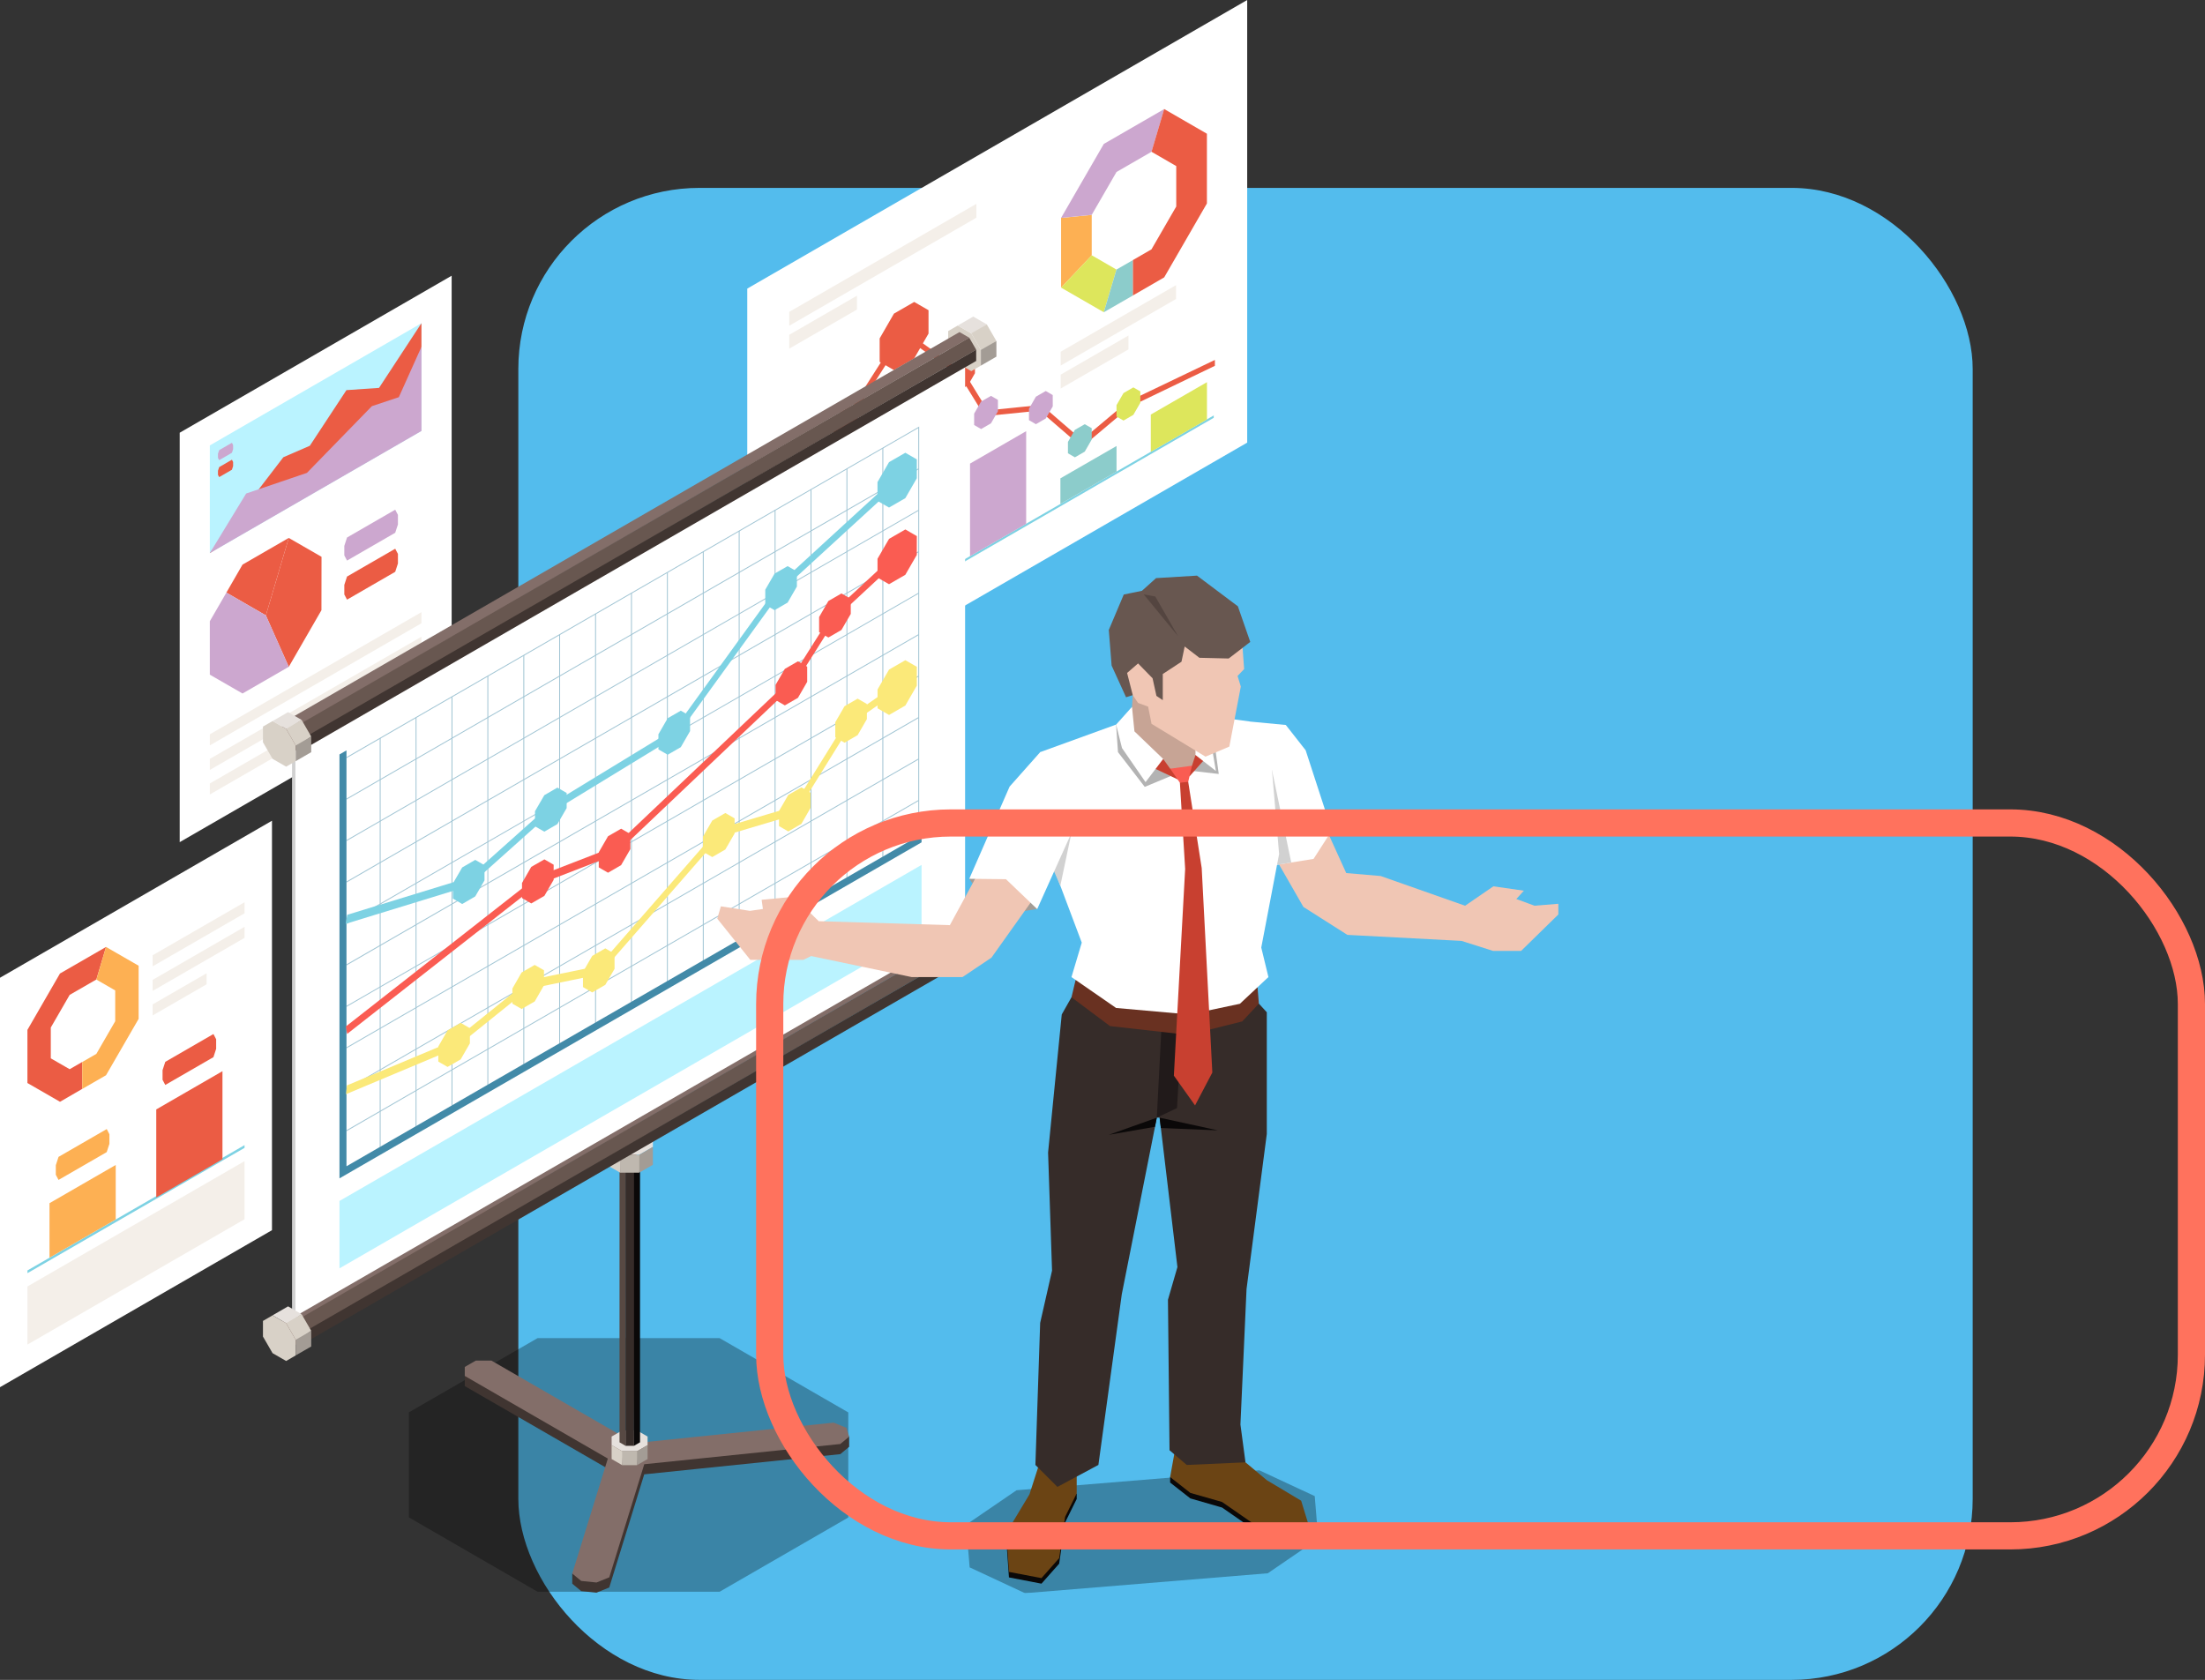 <svg xmlns="http://www.w3.org/2000/svg" xmlns:xlink="http://www.w3.org/1999/xlink" width="243.5" height="185.532" viewBox="0 0 243.5 185.532">
  <rect x="0" y="0" width="243.5" height="185.532" fill="#333333" stroke="none"/>
  <defs>
    <clipPath id="clip-path">
      <rect id="Rectángulo_401523" data-name="Rectángulo 401523" width="172.098" height="175.959" fill="none"/>
    </clipPath>
    <clipPath id="clip-path-2">
      <rect id="Rectángulo_401515" data-name="Rectángulo 401515" width="172.098" height="175.958" fill="none"/>
    </clipPath>
    <clipPath id="clip-path-3">
      <rect id="Rectángulo_401514" data-name="Rectángulo 401514" width="48.518" height="28.013" fill="none"/>
    </clipPath>
    <clipPath id="clip-path-5">
      <rect id="Rectángulo_401516" data-name="Rectángulo 401516" width="63.244" height="79.623" fill="none"/>
    </clipPath>
    <clipPath id="clip-path-7">
      <rect id="Rectángulo_401518" data-name="Rectángulo 401518" width="38.883" height="13.575" fill="none"/>
    </clipPath>
    <clipPath id="clip-path-9">
      <rect id="Rectángulo_401520" data-name="Rectángulo 401520" width="2.833" height="3.101" fill="none"/>
    </clipPath>
    <clipPath id="clip-path-10">
      <rect id="Rectángulo_401521" data-name="Rectángulo 401521" width="6.099" height="6.878" fill="none"/>
    </clipPath>
  </defs>
  <g id="Grupo_1100076" data-name="Grupo 1100076" transform="translate(-1020 -8935.855)">
    <g id="Grupo_1099744" data-name="Grupo 1099744" transform="translate(0 1902)">
      <rect id="Rectángulo_401023" data-name="Rectángulo 401023" width="160.605" height="164.781" rx="20" transform="translate(1077.24 7054.606)" fill="#53bced"/>
      <g id="Grupo_1099725" data-name="Grupo 1099725" transform="translate(1020 7033.855)">
        <g id="Grupo_1099724" data-name="Grupo 1099724" clip-path="url(#clip-path)">
          <path id="Trazado_876182" data-name="Trazado 876182" d="M0,56.587v45.22L30.035,84.467V39.247Z" transform="translate(0 51.399)" fill="#fff"/>
          <path id="Trazado_876183" data-name="Trazado 876183" d="M8.923,48.876l-2.949,1.7L3.89,54.184v3.4l2.083,1.2,1.388-.8v2.975L4.909,62.383l-3.6-2.074V54.44l3.594-6.224L9.99,45.282Z" transform="translate(1.719 59.304)" fill="#eb5c44"/>
          <path id="Trazado_876184" data-name="Trazado 876184" d="M3.932,57.99l1.561-.9,2.081-3.605v-3.4l-2.081-1.2L6.56,45.282l3.6,2.074v5.869l-3.6,6.227L3.932,60.965Z" transform="translate(5.149 59.303)" fill="#fdb053"/>
          <path id="Trazado_876185" data-name="Trazado 876185" d="M17.45,44.364,7.3,50.223V49l10.153-5.86Z" transform="translate(9.556 56.504)" fill="#f4efe9"/>
          <path id="Trazado_876186" data-name="Trazado 876186" d="M17.45,45.539,7.3,51.4V50.179l10.153-5.86Z" transform="translate(9.556 58.042)" fill="#f4efe9"/>
          <path id="Trazado_876187" data-name="Trazado 876187" d="M13.26,47.759,7.3,51.2V49.981L13.26,46.54Z" transform="translate(9.556 60.95)" fill="#f4efe9"/>
          <path id="Trazado_876188" data-name="Trazado 876188" d="M25.286,55.061,1.312,68.9v-.3L25.286,54.758Z" transform="translate(1.719 71.714)" fill="#7dd2e3"/>
          <path id="Trazado_876189" data-name="Trazado 876189" d="M9.68,55.707,2.367,59.929l0,6.019L9.68,61.725Z" transform="translate(3.1 72.956)" fill="#fdb053"/>
          <path id="Trazado_876190" data-name="Trazado 876190" d="M14.783,51.223,7.471,55.447v9.721l7.312-4.222Z" transform="translate(9.784 67.083)" fill="#eb5c44"/>
          <path id="Trazado_876191" data-name="Trazado 876191" d="M8.292,53.991,2.969,57.063l-.3.922V59.04l.3.568,5.319-3.07.3-.919V54.563Z" transform="translate(3.495 70.708)" fill="#fdb053"/>
          <path id="Trazado_876192" data-name="Trazado 876192" d="M13.393,49.446,8.074,52.518l-.3.922V54.5l.3.57L13.393,52l.3-.922V50.021Z" transform="translate(10.177 64.757)" fill="#eb5c44"/>
          <path id="Trazado_876193" data-name="Trazado 876193" d="M25.286,61.941,1.312,75.783V69.364L25.286,55.525Z" transform="translate(1.719 72.717)" fill="#f4efe9"/>
          <path id="Trazado_876194" data-name="Trazado 876194" d="M38.624,58.405,8.592,75.744V30.525L38.624,13.185Z" transform="translate(11.252 17.267)" fill="#fff"/>
          <path id="Trazado_876195" data-name="Trazado 876195" d="M15.185,34.28h0l-4.361-2.518,1.783-3.093,5.107-2.947Z" transform="translate(14.175 33.688)" fill="#eb5c44"/>
          <path id="Trazado_876196" data-name="Trazado 876196" d="M15.241,25.724l3.617,2.083-.009,5.9-3.608,6.255-2.529-5.677Z" transform="translate(16.648 33.689)" fill="#eb5c44"/>
          <path id="Trazado_876197" data-name="Trazado 876197" d="M16.222,30.856h0l2.529,5.677L13.644,39.48,10.032,37.4V31.5l1.829-3.162Z" transform="translate(13.138 37.113)" fill="#cca7cf"/>
          <path id="Trazado_876198" data-name="Trazado 876198" d="M33.4,30.5,10.032,43.986V42.764L33.4,29.273Z" transform="translate(13.139 38.337)" fill="#f4efe9"/>
          <path id="Trazado_876199" data-name="Trazado 876199" d="M33.4,31.666,10.032,45.159V43.939L33.4,30.449Z" transform="translate(13.139 39.877)" fill="#f4efe9"/>
          <path id="Trazado_876200" data-name="Trazado 876200" d="M23.756,35.254,10.033,43.176V41.959l13.724-7.927Z" transform="translate(13.139 44.57)" fill="#f4efe9"/>
          <path id="Trazado_876201" data-name="Trazado 876201" d="M33.4,27.352,10.032,40.842V28.95L33.4,15.457Z" transform="translate(13.139 20.243)" fill="#baf3ff"/>
          <path id="Trazado_876202" data-name="Trazado 876202" d="M10.556,21.986l-.134.4v.457l.134.249,1.407-.815.129-.4V21.42l-.129-.247Z" transform="translate(13.649 27.729)" fill="#cca7cf"/>
          <path id="Trazado_876203" data-name="Trazado 876203" d="M10.556,22.8l-.134.4v.457l.134.249,1.407-.815.129-.4v-.46l-.129-.247Z" transform="translate(13.649 28.788)" fill="#eb5c44"/>
          <path id="Trazado_876204" data-name="Trazado 876204" d="M10.032,40.844l8.118-10.585,2.926-1.27,4.042-6.144,3.6-.247L33.4,15.456v2.605L32.08,26.348Z" transform="translate(13.139 20.242)" fill="#eb5c44"/>
          <path id="Trazado_876205" data-name="Trazado 876205" d="M10.032,39.367l4.012-6.58,6.712-2.28,7.171-7.368,2.977-.991,2.5-5.564v9.292Z" transform="translate(13.139 21.719)" fill="#cca7cf"/>
          <path id="Trazado_876206" data-name="Trazado 876206" d="M22.087,24.373l-5.321,3.072-.3.922V29.42l.3.573,5.321-3.072.3-.919V24.946Z" transform="translate(21.557 31.92)" fill="#cca7cf"/>
          <path id="Trazado_876207" data-name="Trazado 876207" d="M22.087,26.24l-5.321,3.072-.3.922v1.056l.3.573,5.321-3.074.3-.919V26.813Z" transform="translate(21.557 34.365)" fill="#eb5c44"/>
          <path id="Trazado_876208" data-name="Trazado 876208" d="M90.937,0,35.729,31.873V80.759L90.937,48.884Z" transform="translate(46.792 0.001)" fill="#fff"/>
          <path id="Trazado_876209" data-name="Trazado 876209" d="M50.733,18.31v-7.7l3.384-.333v4.465Z" transform="translate(66.443 13.456)" fill="#fdb053"/>
          <path id="Trazado_876210" data-name="Trazado 876210" d="M55.45,18.5,50.733,15.78l3.384-3.573,2.732,1.58Z" transform="translate(66.443 15.986)" fill="#dde65c"/>
          <path id="Trazado_876211" data-name="Trazado 876211" d="M54.175,13.486,56,12.435v3.908L52.776,18.2Z" transform="translate(69.117 16.286)" fill="#8ccccb"/>
          <path id="Trazado_876212" data-name="Trazado 876212" d="M50.733,17.234,55.45,9.067l6.673-3.852-1.4,4.716-3.869,2.233L54.117,16.9Z" transform="translate(66.443 6.83)" fill="#cca7cf"/>
          <path id="Trazado_876213" data-name="Trazado 876213" d="M54.17,21.892l2.046-1.183,2.735-4.732V11.513l-2.732-1.58,1.4-4.719L62.337,7.94v7.7l-4.716,8.165L54.17,25.8Z" transform="translate(70.943 6.829)" fill="#eb5c44"/>
          <path id="Trazado_876214" data-name="Trazado 876214" d="M63.456,15.165,50.714,22.521V20.99l12.742-7.356Z" transform="translate(66.417 17.855)" fill="#f4efe9"/>
          <path id="Trazado_876215" data-name="Trazado 876215" d="M58.2,17.575,50.714,21.9V20.365L58.2,16.044Z" transform="translate(66.417 21.012)" fill="#f4efe9"/>
          <path id="Trazado_876216" data-name="Trazado 876216" d="M58.4,11.279,37.736,23.209V21.677L58.4,9.748Z" transform="translate(49.42 12.767)" fill="#f4efe9"/>
          <path id="Trazado_876217" data-name="Trazado 876217" d="M45.219,15.67l-7.483,4.319V18.46l7.483-4.321Z" transform="translate(49.42 18.517)" fill="#f4efe9"/>
          <path id="Trazado_876218" data-name="Trazado 876218" d="M85.075,20.125,37.383,47.658l0-.256L85.075,19.866Z" transform="translate(48.959 26.017)" fill="#7dd2e3"/>
          <path id="Trazado_876219" data-name="Trazado 876219" d="M43.932,27.832l-6.2,3.578v5.1l6.2-3.578Z" transform="translate(49.419 36.45)" fill="#fdb053"/>
          <path id="Trazado_876220" data-name="Trazado 876220" d="M48.255,18.045l-6.2,3.578V43.555l6.2-3.578Z" transform="translate(55.081 23.632)" fill="#eb5c44"/>
          <path id="Trazado_876221" data-name="Trazado 876221" d="M52.579,20.618,46.38,24.2V34.429l6.2-3.578Z" transform="translate(60.741 27.002)" fill="#cca7cf"/>
          <path id="Trazado_876222" data-name="Trazado 876222" d="M56.9,21.327,50.7,24.9v2.827L56.9,24.151Z" transform="translate(66.401 27.93)" fill="#8ccccb"/>
          <path id="Trazado_876223" data-name="Trazado 876223" d="M61.223,18.275l-6.2,3.575v4.118l6.2-3.578Z" transform="translate(72.062 23.934)" fill="#dde65c"/>
          <path id="Trazado_876224" data-name="Trazado 876224" d="M37.273,46.284V45.176L43.1,36.233l1.185-10.255,6.546-10.259,6.892,4.917,2.518,4.1,5.957-.6L70.664,28l5-4.194,9.682-4.64v.651l-9.384,4.518L70.659,28.8l-4.665-4.035-6.074.61-2.684-4.365-6.241-4.428-6.167,9.666L43.639,36.5Z" transform="translate(48.815 20.586)" fill="#eb5c44"/>
          <path id="Trazado_876225" data-name="Trazado 876225" d="M41.952,24.338l-.771-.443-1.088.628-.771,1.333v1.259l.771.443,1.088-.628.771-1.335Z" transform="translate(51.496 31.293)" fill="#fdb053"/>
          <path id="Trazado_876226" data-name="Trazado 876226" d="M42.479,19.881l-.771-.443-1.088.628L39.848,21.4v1.254l.771.446,1.088-.631.771-1.333Z" transform="translate(52.187 25.457)" fill="#eb5c44"/>
          <path id="Trazado_876227" data-name="Trazado 876227" d="M48.106,17.557l-.769-.446-1.09.628-.769,1.333v1.256l.769.446,1.09-.628.769-1.335Z" transform="translate(59.559 22.41)" fill="#eb5c44"/>
          <path id="Trazado_876228" data-name="Trazado 876228" d="M49.2,19.373l-.769-.443-1.09.628-.767,1.333V22.15l.767.443,1.09-.628L49.2,20.63Z" transform="translate(61.002 24.792)" fill="#cca7cf"/>
          <path id="Trazado_876229" data-name="Trazado 876229" d="M51.824,19.143l-.769-.446-1.092.631L49.2,20.661v1.256l.767.446,1.092-.631.769-1.333Z" transform="translate(64.429 24.487)" fill="#cca7cf"/>
          <path id="Trazado_876230" data-name="Trazado 876230" d="M53.687,20.726l-.769-.441-1.088.624-.769,1.335V23.5l.769.443,1.088-.628.769-1.335Z" transform="translate(66.872 26.566)" fill="#8ccccb"/>
          <path id="Trazado_876231" data-name="Trazado 876231" d="M56.014,18.968l-.771-.443-1.086.628-.774,1.333v1.259l.774.441,1.086-.626.771-1.335Z" transform="translate(69.913 24.26)" fill="#dde65c"/>
          <path id="Trazado_876232" data-name="Trazado 876232" d="M47.456,15.351l-1.582-.912L43.636,15.73l-1.577,2.737v2.587l1.577.91,2.238-1.289,1.582-2.742Z" transform="translate(55.082 18.909)" fill="#eb5c44"/>
          <g id="Grupo_1099705" data-name="Grupo 1099705" transform="translate(0 0.001)">
            <g id="Grupo_1099704" data-name="Grupo 1099704" clip-path="url(#clip-path-2)">
              <g id="Grupo_1099703" data-name="Grupo 1099703" transform="translate(45.158 147.787)" opacity="0.3">
                <g id="Grupo_1099702" data-name="Grupo 1099702">
                  <g id="Grupo_1099701" data-name="Grupo 1099701" clip-path="url(#clip-path-3)">
                    <path id="Trazado_876233" data-name="Trazado 876233" d="M68.07,72.193,53.861,63.987l-20.1,0-14.211,8.2,0,11.6L33.763,92h20.1L68.07,83.8Z" transform="translate(-19.552 -63.988)"/>
                  </g>
                </g>
              </g>
            </g>
          </g>
          <path id="Trazado_876234" data-name="Trazado 876234" d="M23.439,65.417l-1.217.88v1.116l15.8,9.123-3.536,11.13-.395.455v1.116l.986.818,1.693.173,1.407-.568,3.864-12.5L63.692,74.93l.979-.813V73l-1.714-.73-22,2.268-15.8-9.121Z" transform="translate(29.103 85.673)" fill="#403531"/>
          <path id="Trazado_876235" data-name="Trazado 876235" d="M23.439,65.063l-1.217.7v.993l15.8,9.125-3.931,12.7.986.815,1.693.173L38.18,89l3.864-12.493,21.648-2.233.979-.815-.3-.975-1.411-.57-22,2.268-15.8-9.123Z" transform="translate(29.103 85.209)" fill="#836e69"/>
          <path id="Trazado_876236" data-name="Trazado 876236" d="M30.408,68.4l-1.164.674v.947l1.164.672H32.05l1.166-.672v-.947L32.05,68.4Z" transform="translate(38.299 89.584)" fill="#e6e1dd"/>
          <path id="Trazado_876237" data-name="Trazado 876237" d="M29.244,70.641l1.164.674L30.5,69.9l-.095-.125-1.164-.672Z" transform="translate(38.299 90.503)" fill="#d8d1c7"/>
          <path id="Trazado_876238" data-name="Trazado 876238" d="M29.748,69.4v1.538H31.39l.136-1.444L31.39,69.4Z" transform="translate(38.959 90.884)" fill="#bfb8af"/>
          <path id="Trazado_876239" data-name="Trazado 876239" d="M30.459,69.777v1.538l1.166-.674V69.1Z" transform="translate(39.89 90.503)" fill="#a39c95"/>
          <path id="Trazado_876240" data-name="Trazado 876240" d="M30.284,55.161l-.663.381v.543l.663.381h.94l.663-.381v-.543l-.663-.381Z" transform="translate(38.793 72.241)" fill="#785b56"/>
          <path id="Trazado_876241" data-name="Trazado 876241" d="M29.621,86.532l.663.386.055-30.9-.055-.072-.663-.383Z" transform="translate(38.793 72.764)" fill="#574943"/>
          <path id="Trazado_876242" data-name="Trazado 876242" d="M29.908,55.726V86.7h.94l.074-30.921-.074-.053Z" transform="translate(39.169 72.981)" fill="#362c29"/>
          <path id="Trazado_876243" data-name="Trazado 876243" d="M30.315,55.943V86.918l.663-.386V55.56Z" transform="translate(39.701 72.763)" fill="#0a0808"/>
          <path id="Trazado_876244" data-name="Trazado 876244" d="M32.617,56.892H30.5L29,56.025l0-1.222L30.5,53.94h2.12l1.5.864v1.222Z" transform="translate(37.98 70.642)" fill="#e6e1dd"/>
          <path id="Trazado_876245" data-name="Trazado 876245" d="M29,56.822l1.494.864.12-1.818-.12-.159L29,54.843Z" transform="translate(37.979 71.824)" fill="#d8d1c7"/>
          <path id="Trazado_876246" data-name="Trazado 876246" d="M29.649,57.2l2.12,0,.166-1.855-.166-.12-2.12,0Z" transform="translate(38.829 72.314)" fill="#bfb8af"/>
          <path id="Trazado_876247" data-name="Trazado 876247" d="M30.567,55.709v1.975l1.5-.864V54.843Z" transform="translate(40.031 71.825)" fill="#a39c95"/>
          <path id="Trazado_876248" data-name="Trazado 876248" d="M48.947,18.264l-1.058-1.832-1.494-.866-1.06.612v1.73l1.06,1.832,1.494.864,1.058-.61Z" transform="translate(59.372 20.386)" fill="#d8d1c7"/>
          <path id="Trazado_876249" data-name="Trazado 876249" d="M45.793,16.125l1.494.866.2.023L49,16l-1.494-.864Z" transform="translate(59.972 19.827)" fill="#e6e1dd"/>
          <path id="Trazado_876250" data-name="Trazado 876250" d="M47.5,18.333,46.44,16.5l1.711-.989,1.058,1.832-1.522,1.074Z" transform="translate(60.82 20.316)" fill="#d8d1c7"/>
          <path id="Trazado_876251" data-name="Trazado 876251" d="M46.9,17.295v1.73l1.714-.991V16.306Z" transform="translate(61.42 21.355)" fill="#a39c95"/>
          <path id="Trazado_876252" data-name="Trazado 876252" d="M48.947,46.681l-1.058-1.832-1.494-.866-1.06.61v1.73l1.06,1.834,1.494.864,1.058-.612Z" transform="translate(59.372 57.602)" fill="#d8d1c7"/>
          <path id="Trazado_876253" data-name="Trazado 876253" d="M45.793,44.542l1.494.866.2.023L49,44.419l-1.494-.864Z" transform="translate(59.972 57.042)" fill="#e6e1dd"/>
          <path id="Trazado_876254" data-name="Trazado 876254" d="M47.5,46.752,46.44,44.92l1.711-.991,1.058,1.834-1.522,1.072Z" transform="translate(60.82 57.532)" fill="#d8d1c7"/>
          <path id="Trazado_876255" data-name="Trazado 876255" d="M46.9,45.712V47.44l1.714-.989V44.724Z" transform="translate(61.42 58.572)" fill="#a39c95"/>
          <path id="Trazado_876256" data-name="Trazado 876256" d="M16.092,64.752l-.767-1.321-1.079-.624-.762.441v1.245l.762,1.321,1.079.624L16.092,66Z" transform="translate(17.66 82.255)" fill="#785b56"/>
          <path id="Trazado_876257" data-name="Trazado 876257" d="M14.893,87.674l-1.079-.624L87.866,44.3l1.081.624L15.036,87.688Z" transform="translate(18.092 58.013)" fill="#836e69"/>
          <path id="Trazado_876258" data-name="Trazado 876258" d="M15.048,88.641l-.767-1.321L88.333,44.566l.764,1.321L15.184,88.7Z" transform="translate(18.703 58.366)" fill="#685750"/>
          <path id="Trazado_876259" data-name="Trazado 876259" d="M14.613,89.137V87.892L88.663,45.139v1.247Z" transform="translate(19.138 59.115)" fill="#403531"/>
          <path id="Trazado_876260" data-name="Trazado 876260" d="M14.319,98.806h-.356v-63h.356L19.945,71.43Z" transform="translate(18.287 46.896)" fill="#d1d1d1"/>
          <path id="Trazado_876261" data-name="Trazado 876261" d="M88.079,80.293l-73.955,42.7V59.781l73.955-42.7Z" transform="translate(18.498 22.375)" fill="#fff"/>
          <path id="Trazado_876262" data-name="Trazado 876262" d="M16.092,36.335l-.767-1.321-1.079-.624-.762.439v1.25l.762,1.319,1.079.624.767-.439Z" transform="translate(17.66 45.039)" fill="#785b56"/>
          <path id="Trazado_876263" data-name="Trazado 876263" d="M14.893,59.256l-1.079-.624L87.866,15.879l1.081.624L15.036,59.273Z" transform="translate(18.092 20.796)" fill="#836e69"/>
          <path id="Trazado_876264" data-name="Trazado 876264" d="M15.048,60.224,14.281,58.9,88.333,16.149l.764,1.321L15.184,60.284Z" transform="translate(18.703 21.15)" fill="#685750"/>
          <path id="Trazado_876265" data-name="Trazado 876265" d="M14.613,60.722V59.475L88.663,16.721v1.245Z" transform="translate(19.138 21.899)" fill="#403531"/>
          <path id="Trazado_876266" data-name="Trazado 876266" d="M16.187,37.176l-1.056-1.832-1.5-.864-1.06.61v1.73l1.06,1.832,1.5.864,1.056-.61Z" transform="translate(16.468 45.158)" fill="#d8d1c7"/>
          <path id="Trazado_876267" data-name="Trazado 876267" d="M13.033,35.04l1.5.864.2.023,1.513-1.012-1.5-.862Z" transform="translate(17.068 44.598)" fill="#e6e1dd"/>
          <path id="Trazado_876268" data-name="Trazado 876268" d="M14.737,37.248l-1.056-1.832,1.709-.991,1.06,1.834-1.524,1.074Z" transform="translate(17.918 45.086)" fill="#d8d1c7"/>
          <path id="Trazado_876269" data-name="Trazado 876269" d="M14.139,36.208V37.94l1.714-.993V35.22Z" transform="translate(18.517 46.125)" fill="#a39c95"/>
          <path id="Trazado_876270" data-name="Trazado 876270" d="M16.187,65.6l-1.056-1.832-1.5-.866-1.06.612v1.728l1.06,1.834,1.5.864,1.056-.612Z" transform="translate(16.468 82.373)" fill="#d8d1c7"/>
          <path id="Trazado_876271" data-name="Trazado 876271" d="M13.033,63.457l1.5.866.2.025,1.513-1.014-1.5-.866Z" transform="translate(17.068 81.812)" fill="#e6e1dd"/>
          <path id="Trazado_876272" data-name="Trazado 876272" d="M14.737,65.666l-1.056-1.832,1.709-.991,1.06,1.834-1.524,1.072Z" transform="translate(17.918 82.302)" fill="#d8d1c7"/>
          <path id="Trazado_876273" data-name="Trazado 876273" d="M14.139,64.626v1.728l1.714-.986v-1.73Z" transform="translate(18.517 83.342)" fill="#a39c95"/>
          <g id="Grupo_1099710" data-name="Grupo 1099710" transform="translate(0 0.001)">
            <g id="Grupo_1099709" data-name="Grupo 1099709" clip-path="url(#clip-path-2)">
              <g id="Grupo_1099708" data-name="Grupo 1099708" transform="translate(38.262 47.106)" opacity="0.5">
                <g id="Grupo_1099707" data-name="Grupo 1099707">
                  <g id="Grupo_1099706" data-name="Grupo 1099706" clip-path="url(#clip-path-5)">
                    <path id="Trazado_876274" data-name="Trazado 876274" d="M79.811,65.623l-.1.06,0-45.114L16.566,57.025v-.115L79.811,20.4Z" transform="translate(-16.567 -20.396)" fill="#428aa8"/>
                    <path id="Trazado_876275" data-name="Trazado 876275" d="M42.289,66.585l-.1.058V21.469l.1-.058Z" transform="translate(16.991 -19.066)" fill="#428aa8"/>
                    <path id="Trazado_876276" data-name="Trazado 876276" d="M40.567,67.575l-.095.055V22.459l.1-.055Z" transform="translate(14.742 -17.767)" fill="#428aa8"/>
                    <path id="Trazado_876277" data-name="Trazado 876277" d="M38.856,68.566l-.1.06V23.452l.1-.058Z" transform="translate(12.492 -16.47)" fill="#428aa8"/>
                    <path id="Trazado_876278" data-name="Trazado 876278" d="M37.137,69.559l-.1.058V24.442l.1-.058Z" transform="translate(10.244 -15.173)" fill="#428aa8"/>
                    <path id="Trazado_876279" data-name="Trazado 876279" d="M35.419,70.548l-.1.055V25.434l.1-.058Z" transform="translate(7.997 -13.874)" fill="#428aa8"/>
                    <path id="Trazado_876280" data-name="Trazado 876280" d="M33.705,71.541l-.1.058,0-45.174.1-.058Z" transform="translate(5.746 -12.576)" fill="#428aa8"/>
                    <path id="Trazado_876281" data-name="Trazado 876281" d="M31.988,72.532l-.1.058V27.418l.1-.06Z" transform="translate(3.5 -11.279)" fill="#428aa8"/>
                    <path id="Trazado_876282" data-name="Trazado 876282" d="M30.269,73.522l-.1.055V28.405l.1-.055Z" transform="translate(1.252 -9.98)" fill="#428aa8"/>
                    <path id="Trazado_876283" data-name="Trazado 876283" d="M28.554,74.514l-.1.058V29.4l.1-.06Z" transform="translate(-0.997 -8.683)" fill="#428aa8"/>
                    <path id="Trazado_876284" data-name="Trazado 876284" d="M26.835,75.506l-.1.053V30.389l.1-.058Z" transform="translate(-3.245 -7.384)" fill="#428aa8"/>
                    <path id="Trazado_876285" data-name="Trazado 876285" d="M25.125,76.5l-.1.058V31.38l.1-.058Z" transform="translate(-5.493 -6.086)" fill="#428aa8"/>
                    <path id="Trazado_876286" data-name="Trazado 876286" d="M23.4,77.486l-.1.058V32.369l.1-.055Z" transform="translate(-7.74 -4.788)" fill="#428aa8"/>
                    <path id="Trazado_876287" data-name="Trazado 876287" d="M21.692,78.477l-.1.055V33.363l.1-.058Z" transform="translate(-9.99 -3.489)" fill="#428aa8"/>
                    <path id="Trazado_876288" data-name="Trazado 876288" d="M19.969,79.467l-.1.058V34.352l.1-.055Z" transform="translate(-12.237 -2.191)" fill="#428aa8"/>
                    <path id="Trazado_876289" data-name="Trazado 876289" d="M18.258,80.459l-.1.058,0-45.174.1-.055Z" transform="translate(-14.487 -0.894)" fill="#428aa8"/>
                    <path id="Trazado_876290" data-name="Trazado 876290" d="M79.756,22.506,16.567,58.989v-.113L79.756,22.39Z" transform="translate(-16.566 -17.784)" fill="#428aa8"/>
                    <path id="Trazado_876291" data-name="Trazado 876291" d="M79.756,24.484,16.567,60.972v-.113L79.756,24.373Z" transform="translate(-16.566 -15.187)" fill="#428aa8"/>
                    <path id="Trazado_876292" data-name="Trazado 876292" d="M79.756,26.47,16.567,62.956V62.84L79.756,26.355Z" transform="translate(-16.566 -12.592)" fill="#428aa8"/>
                    <path id="Trazado_876293" data-name="Trazado 876293" d="M79.756,28.449,16.567,64.934v-.113L79.756,28.338Z" transform="translate(-16.566 -9.995)" fill="#428aa8"/>
                    <path id="Trazado_876294" data-name="Trazado 876294" d="M79.756,30.433,16.567,66.918V66.8L79.756,30.32Z" transform="translate(-16.566 -7.4)" fill="#428aa8"/>
                    <path id="Trazado_876295" data-name="Trazado 876295" d="M79.756,32.417,16.567,68.9v-.111L79.756,32.3Z" transform="translate(-16.566 -4.804)" fill="#428aa8"/>
                    <path id="Trazado_876296" data-name="Trazado 876296" d="M79.756,34.4,16.567,70.882v-.113L79.756,34.284Z" transform="translate(-16.566 -2.208)" fill="#428aa8"/>
                    <path id="Trazado_876297" data-name="Trazado 876297" d="M79.756,36.381,16.567,72.864v-.113L79.756,36.266Z" transform="translate(-16.566 0.388)" fill="#428aa8"/>
                    <path id="Trazado_876298" data-name="Trazado 876298" d="M79.756,38.362,16.567,74.847v-.115L79.756,38.249Z" transform="translate(-16.566 2.985)" fill="#428aa8"/>
                  </g>
                </g>
              </g>
            </g>
          </g>
          <path id="Trazado_876299" data-name="Trazado 876299" d="M17.005,81.813V35.883l-.774.446V83.15l64.28-37.111v-.894Z" transform="translate(21.257 46.994)" fill="#428aa8"/>
          <path id="Trazado_876300" data-name="Trazado 876300" d="M43.429,34l-1.023-.589-1.444.834-1.025,1.771v1.67l1.025.591,1.444-.836,1.023-1.771Z" transform="translate(52.303 43.751)" fill="#fbe979"/>
          <path id="Trazado_876301" data-name="Trazado 876301" d="M40.734,38.242l-1.016-.591-1.446.836-1.025,1.771v1.67l1.025.591,1.446-.836,1.016-1.771Z" transform="translate(48.78 49.31)" fill="#fbe979"/>
          <path id="Trazado_876302" data-name="Trazado 876302" d="M37.1,39.468l-1.023-.591-1.444.834-1.023,1.771v1.672l1.023.589,1.444-.834L37.1,41.138Z" transform="translate(44.022 50.915)" fill="#fbe979"/>
          <path id="Trazado_876303" data-name="Trazado 876303" d="M31.359,45.938l-1.021-.589-1.444.834-1.021,1.771v1.67l1.021.591,1.444-.836,1.025-1.769Z" transform="translate(36.505 59.392)" fill="#fbe979"/>
          <path id="Trazado_876304" data-name="Trazado 876304" d="M27.988,46.731l-1.023-.589-1.448.834L24.5,48.75v1.67l1.019.589,1.448-.834L27.988,48.4Z" transform="translate(32.083 60.43)" fill="#fbe979"/>
          <path id="Trazado_876305" data-name="Trazado 876305" d="M24.444,49.5l-1.019-.591-1.448.836L20.957,51.52v1.67l1.021.589,1.448-.834,1.019-1.769Z" transform="translate(27.446 64.058)" fill="#fbe979"/>
          <path id="Trazado_876306" data-name="Trazado 876306" d="M46.3,32.3,45.03,31.57l-1.8,1.037-1.27,2.2v2.074l1.27.737,1.8-1.039,1.268-2.2Z" transform="translate(54.947 41.345)" fill="#fbe979"/>
          <path id="Trazado_876307" data-name="Trazado 876307" d="M44.534,64.806,36.681,66.42l-8.213,6.61-11.925,5,.106-.97,11.793-4.943,8.282-6.668,7.747-1.591,13.2-15.128,8.262-2.46,6.153-9.9,5.284-3.675.076.864-5.023,3.494-6.275,10.1-8.384,2.494Z" transform="translate(21.666 42.816)" fill="#fbe979"/>
          <path id="Trazado_876308" data-name="Trazado 876308" d="M28.453,41.683l-1.023-.589-1.45.831L24.959,43.7v1.67l1.021.591,1.45-.836,1.023-1.771Z" transform="translate(32.687 53.819)" fill="#fa5c52"/>
          <path id="Trazado_876309" data-name="Trazado 876309" d="M32.121,40.216,31.1,39.627l-1.448.834-1.025,1.774V43.9l1.025.589,1.444-.836,1.023-1.769Z" transform="translate(37.493 51.898)" fill="#fa5c52"/>
          <path id="Trazado_876310" data-name="Trazado 876310" d="M40.574,32.212l-1.019-.589-1.448.834-1.025,1.771V35.9l1.025.591,1.448-.834,1.021-1.771Z" transform="translate(48.564 41.415)" fill="#fa5c52"/>
          <path id="Trazado_876311" data-name="Trazado 876311" d="M42.659,28.967l-1.028-.589-1.444.834-1.023,1.771v1.67l1.023.591,1.444-.834,1.028-1.771Z" transform="translate(51.292 37.165)" fill="#fa5c52"/>
          <path id="Trazado_876312" data-name="Trazado 876312" d="M46.3,26.052l-1.268-.734-1.8,1.039-1.275,2.2v2.076l1.27.734,1.8-1.037,1.268-2.2Z" transform="translate(54.947 33.157)" fill="#fa5c52"/>
          <path id="Trazado_876313" data-name="Trazado 876313" d="M16.679,79.528l-.143-.82L37.669,62.143l8.5-3.291,19.553-18.57,4.665-7.389L77.3,26.466l.229.746-6.758,6.275-4.654,7.377-.079.074L46.224,59.755l-8.55,3.314Z" transform="translate(21.656 34.662)" fill="#fa5c52"/>
          <path id="Trazado_876314" data-name="Trazado 876314" d="M46.3,22.384,45.03,21.65l-1.8,1.037-1.275,2.206v2.076l1.275.734,1.8-1.037,1.268-2.2Z" transform="translate(54.947 28.353)" fill="#7dd2e3"/>
          <path id="Trazado_876315" data-name="Trazado 876315" d="M40.082,27.66l-1.023-.589-1.444.831L36.59,29.676v1.67l1.025.591,1.444-.836,1.023-1.771Z" transform="translate(47.919 35.453)" fill="#7dd2e3"/>
          <path id="Trazado_876316" data-name="Trazado 876316" d="M34.976,34.573l-1.019-.589-1.453.834-1.023,1.771v1.672l1.023.589,1.45-.836,1.021-1.771Z" transform="translate(41.229 44.506)" fill="#7dd2e3"/>
          <path id="Trazado_876317" data-name="Trazado 876317" d="M29.077,38.254l-1.023-.591L26.61,38.5l-1.03,1.771V41.94l1.03.589,1.444-.836,1.023-1.769Z" transform="translate(33.5 49.324)" fill="#7dd2e3"/>
          <path id="Trazado_876318" data-name="Trazado 876318" d="M25.146,41.706l-1.023-.587-1.441.834-1.028,1.771v1.668l1.028.6,1.441-.838,1.023-1.771Z" transform="translate(28.359 53.851)" fill="#7dd2e3"/>
          <path id="Trazado_876319" data-name="Trazado 876319" d="M30.158,67.993,16.527,72.176l.178-1,13.435-4.12L39.157,59,52.85,50.645,64.473,34.588l.058-.058L77.323,22.8l.222.751L64.817,35.224,53.111,51.4,39.228,59.879Z" transform="translate(21.644 29.857)" fill="#7dd2e3"/>
          <path id="Trazado_876320" data-name="Trazado 876320" d="M80.511,48.8,16.232,85.918V78.474l64.28-37.116Z" transform="translate(21.257 54.165)" fill="#baf3ff"/>
          <path id="Trazado_876321" data-name="Trazado 876321" d="M66.662,39.928l1.912,4.206,3.806.326L81.7,47.742l-.4,3.883-12.6-.665-4.855-3.086-2.693-4.691L62.863,40.2Z" transform="translate(80.092 52.292)" fill="#f0c6b4"/>
          <g id="Grupo_1099715" data-name="Grupo 1099715" transform="translate(0 0.001)">
            <g id="Grupo_1099714" data-name="Grupo 1099714" clip-path="url(#clip-path-2)">
              <g id="Grupo_1099713" data-name="Grupo 1099713" transform="translate(106.69 162.383)" opacity="0.3">
                <g id="Grupo_1099712" data-name="Grupo 1099712">
                  <g id="Grupo_1099711" data-name="Grupo 1099711" clip-path="url(#clip-path-7)">
                    <path id="Trazado_876322" data-name="Trazado 876322" d="M51.764,72.511l-5.571,3.809.388,4.712,6.116,2.85,26.81-2.2,5.569-3.813-.386-4.709-6.118-2.85Z" transform="translate(-46.193 -70.307)"/>
                  </g>
                </g>
              </g>
            </g>
          </g>
          <path id="Trazado_876323" data-name="Trazado 876323" d="M58.578,70.491l9.4,3.578,3.194,1.806v.612l-.785,1.587-4.855-1.226-3.852-2.668-3.5-1.007-2.231-1.751v-.612Z" transform="translate(73.27 92.318)" fill="#0a0808"/>
          <path id="Trazado_876324" data-name="Trazado 876324" d="M52,74.776l-3.892,1v.612l.3,4.3L52,81.377l1.954-2.206.654-4.552,1.282-2.594v-.61Z" transform="translate(63.011 93.529)" fill="#0a0808"/>
          <path id="Trazado_876325" data-name="Trazado 876325" d="M64.271,71.091l2.356,1.972,3.792,2.266.753,2.448-.785,1.587-4.855-1.226-3.852-2.67-3.5-1-2.231-1.751.661-3.675Z" transform="translate(73.27 90.415)" fill="#6b4414"/>
          <path id="Trazado_876326" data-name="Trazado 876326" d="M50.674,73.133,48.113,77.4l.3,4.3L52,82.385l1.954-2.206.654-4.555,1.282-2.589V70.474l-4.266-.3Z" transform="translate(63.011 91.909)" fill="#6b4414"/>
          <path id="Trazado_876327" data-name="Trazado 876327" d="M53.49,47.688l-1.074,1.9L50.907,64.839l.437,13.038-1.312,5.776L49.506,99.34l2.43,2.425,4.527-2.425L59.044,80.5l3.869-19.514h.312l1.965,16.5-1.046,3.61.173,16.62,1.905,1.626,6.483-.289-.557-4.176.674-14.962,2.238-17.131V49.344l-.878-.956Z" transform="translate(64.834 62.454)" fill="#362c29"/>
          <path id="Trazado_876328" data-name="Trazado 876328" d="M58.052,49.2H55.818l-.508,9.8,2.233-1.058Z" transform="translate(72.436 64.438)" fill="#211a1a"/>
          <path id="Trazado_876329" data-name="Trazado 876329" d="M55.581,54.584l6.294.261-6.43-1.4Z" transform="translate(72.613 69.997)" fill="#0a0808"/>
          <path id="Trazado_876330" data-name="Trazado 876330" d="M60.927,34.506l3.926.374,2.19,2.79,2.887,8.871-2.014,3.13-4.816.776L58.9,40.321Z" transform="translate(77.14 45.19)" fill="#fff"/>
          <path id="Trazado_876331" data-name="Trazado 876331" d="M61.335,36.814l2.132,10.232L61.9,47.3l-.737-.607-.744-7.6Z" transform="translate(79.126 48.213)" fill="#d1d1d1"/>
          <path id="Trazado_876332" data-name="Trazado 876332" d="M54.614,33.912,54.529,35.2l-.714,3.039,1.356,5.423,7.266.552.963-5.01-2.668-6.476H55.824Z" transform="translate(70.478 42.867)" fill="#c7a495"/>
          <path id="Trazado_876333" data-name="Trazado 876333" d="M51.688,46.86l-.457,1.912,4.254,3.183,8.652.975,5.95-1.49,1.838-1.968-.15-1.808Z" transform="translate(67.094 61.37)" fill="#693121"/>
          <path id="Trazado_876334" data-name="Trazado 876334" d="M49.733,38.144,58.12,35.1l1.721,1.4.878,2.134,2.6.256.85,1.755,1.367.5,1.086-.924.266-1.767,2.6-4.157,3.444.469,2.4,5.331.788,9.3-1.97,10.329.79,3.257-3.15,2.954-5.578,1.18L58.12,66.4l-4.929-3.411,1.136-3.806-3-7.971Z" transform="translate(65.133 44.925)" fill="#fff"/>
          <path id="Trazado_876335" data-name="Trazado 876335" d="M50.3,41.644l.224,2.446.691,1.582,1.231-5.848Z" transform="translate(65.877 52.155)" fill="#d1d1d1"/>
          <g id="Grupo_1099723" data-name="Grupo 1099723" transform="translate(0 0.001)">
            <g id="Grupo_1099722" data-name="Grupo 1099722" clip-path="url(#clip-path-2)">
              <g id="Grupo_1099718" data-name="Grupo 1099718" transform="translate(131.756 82.379)" opacity="0.3">
                <g id="Grupo_1099717" data-name="Grupo 1099717">
                  <g id="Grupo_1099716" data-name="Grupo 1099716" clip-path="url(#clip-path-9)">
                    <path id="Trazado_876336" data-name="Trazado 876336" d="M57.309,36.675l-.263,1.767,2.832.328-.425-3.1Z" transform="translate(-57.046 -35.668)"/>
                  </g>
                </g>
              </g>
              <g id="Grupo_1099721" data-name="Grupo 1099721" transform="translate(123.252 80.029)" opacity="0.3">
                <g id="Grupo_1099720" data-name="Grupo 1099720">
                  <g id="Grupo_1099719" data-name="Grupo 1099719" clip-path="url(#clip-path-10)">
                    <path id="Trazado_876337" data-name="Trazado 876337" d="M58.563,38.445l.9,1.859-2.936,1.224-2.956-3.839-.208-3.039,2.026,2.591Z" transform="translate(-53.364 -34.651)"/>
                  </g>
                </g>
              </g>
            </g>
          </g>
          <path id="Trazado_876338" data-name="Trazado 876338" d="M57.416,37.585l.39-1.185.7-.524.568.707-1.931,2.178-.476-.263Z" transform="translate(74.214 46.985)" fill="#c84030"/>
          <path id="Trazado_876339" data-name="Trazado 876339" d="M57.16,37.035,59.416,38.8l-.464-2.707-1.792-.7Z" transform="translate(74.859 46.352)" fill="#fff"/>
          <path id="Trazado_876340" data-name="Trazado 876340" d="M56.793,37.83l.58,9.516L56.126,70.181l2.34,3.284,1.908-3.631L59.2,47.246,57.71,37.722l-.49-.6Z" transform="translate(73.505 48.621)" fill="#c84030"/>
          <path id="Trazado_876341" data-name="Trazado 876341" d="M55.572,36.511l-.524.658,2.9,1.374.032-.922-.848-.252-.771-1.076Z" transform="translate(72.092 47.531)" fill="#c84030"/>
          <path id="Trazado_876342" data-name="Trazado 876342" d="M55.949,36.946l1.074,1.55.919-.106.413-1.774Z" transform="translate(73.274 47.954)" fill="#fa5c52"/>
          <path id="Trazado_876343" data-name="Trazado 876343" d="M46.344,43.266l2.742,4.06,4.758-.721.33-3.806-5.22-1.728Z" transform="translate(60.694 53.79)" fill="#a39c95"/>
          <path id="Trazado_876344" data-name="Trazado 876344" d="M57.006,42.842,54.1,48.179l-14.475-.437-.836,3.85,11.079,2.319H55.5l3.194-2.143,4.321-6.074L62.8,42.842l-3.566-1.61Z" transform="translate(50.794 53.999)" fill="#f0c6b4"/>
          <path id="Trazado_876345" data-name="Trazado 876345" d="M56.076,36.283l-1.9-.316-3.379,3.806L46.344,49.954,50.395,50l3.448,3.3,3.788-8.416V40.265Z" transform="translate(60.694 47.103)" fill="#fff"/>
          <path id="Trazado_876346" data-name="Trazado 876346" d="M67.178,32.358l.206,2.834-.725.758.36,1.171-1.268,6.631-2.633,1.111-5.959-3.624-.376-1.9-1.111-.409-.584-.857L54.415,37l-.961-2.859,4.171-4.183,6.518-.406Z" transform="translate(70.006 38.705)" fill="#f0c6b4"/>
          <path id="Trazado_876347" data-name="Trazado 876347" d="M55.036,38.277l1.213-1.053,1.6,1.638.427,1.947.7.469V38.392l2.067-1.358.353-1.681L63.02,36.6l3.236.079,2.381-1.832L67.27,30.914l-4.513-3.388-4.522.275-1.559,1.4-2.007.411-1.654,3.915.312,3.933,1.594,3.5.741-.231Z" transform="translate(69.43 36.049)" fill="#685750"/>
          <path id="Trazado_876348" data-name="Trazado 876348" d="M54.686,28.423l3.779,4.6-2.5-4.365Z" transform="translate(71.618 37.224)" fill="#544540"/>
          <path id="Trazado_876349" data-name="Trazado 876349" d="M45.5,45.581l-2.765-2.7-3.541.337.141,1.014L37.9,44.44l-3.208-.5L34.294,45.3l3.647,4.55H43.8l.866-.42L46.5,47.6Z" transform="translate(44.914 56.159)" fill="#f0c6b4"/>
          <path id="Trazado_876350" data-name="Trazado 876350" d="M55.119,33.8l.27,2.707,3.173,3.046-1.947,2.561-2.6-3.765-.649-2.589Z" transform="translate(69.888 44.268)" fill="#fff"/>
          <path id="Trazado_876351" data-name="Trazado 876351" d="M53.015,55.339l5.1-.889.2-1Z" transform="translate(69.43 69.996)" fill="#0a0808"/>
          <path id="Trazado_876352" data-name="Trazado 876352" d="M70.956,44.526l-1.6.7,1.2,3.183,3.485,1.106h3.1l4.113-4.023V44.309l-2.626.217-2.014-.741.831-.919-3.367-.483Z" transform="translate(90.836 55.507)" fill="#f0c6b4"/>
        </g>
      </g>
      <rect id="Rectángulo_401024" data-name="Rectángulo 401024" width="157" height="78.734" rx="20" transform="translate(1105 7124.748)" fill="none" stroke="#ff725d" stroke-miterlimit="10" stroke-width="3"/>
    </g>
  </g>
</svg>
